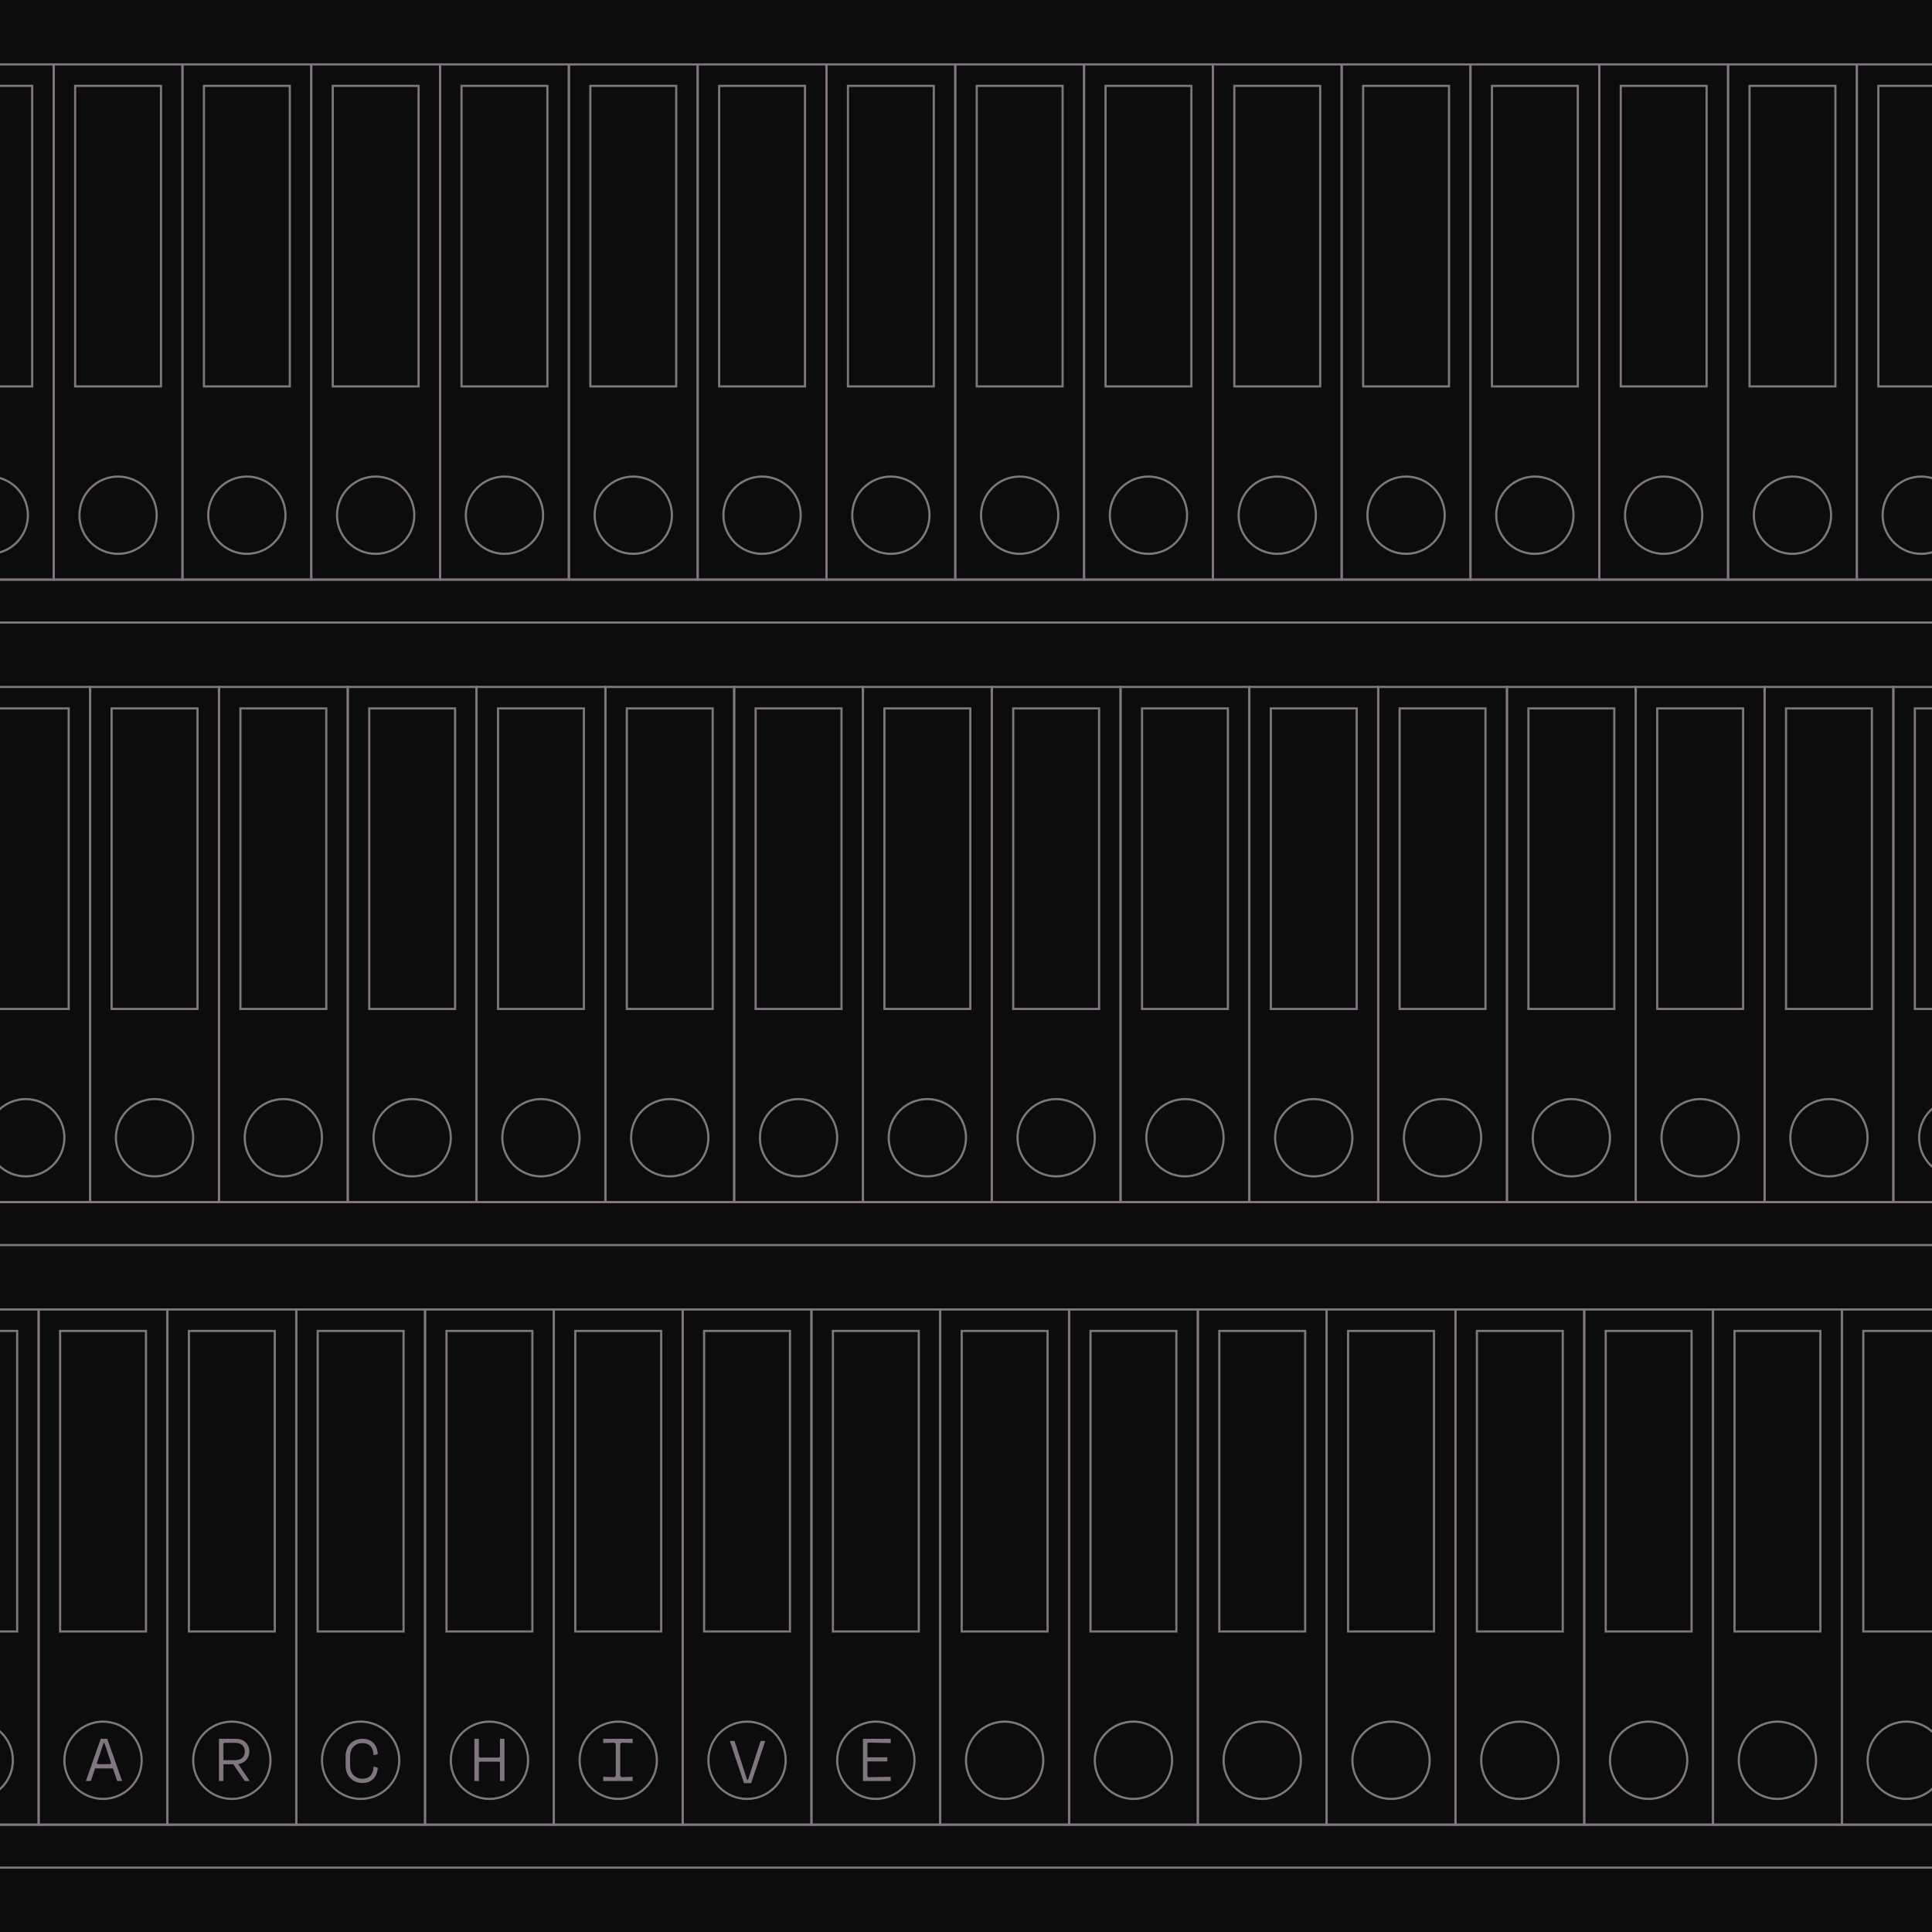 <svg width="900" height="900" viewBox="0 0 900 900" fill="none" xmlns="http://www.w3.org/2000/svg">
<g clip-path="url(#clip0)">
<rect width="900" height="900" fill="#0D0C0D"/>
<path fill-rule="evenodd" clip-rule="evenodd" d="M-35.5 29.5H25.5V270.5H-35.5V29.5ZM-34.5 30.5V269.5H24.5V30.5H-34.5Z" fill="#807680"/>
<path fill-rule="evenodd" clip-rule="evenodd" d="M-5 222.5C-14.665 222.5 -22.5 230.335 -22.5 240C-22.5 249.665 -14.665 257.5 -5 257.5C4.665 257.5 12.5 249.665 12.5 240C12.5 230.335 4.665 222.5 -5 222.5ZM-23.5 240C-23.5 229.783 -15.217 221.5 -5 221.5C5.217 221.5 13.5 229.783 13.5 240C13.5 250.217 5.217 258.5 -5 258.5C-15.217 258.5 -23.5 250.217 -23.5 240Z" fill="#807680"/>
<path fill-rule="evenodd" clip-rule="evenodd" d="M-25.5 39.5H15.5V180.5H-25.5V39.5ZM-24.5 40.5V179.5H14.5V40.5H-24.5Z" fill="#807680"/>
<path fill-rule="evenodd" clip-rule="evenodd" d="M24.5 29.5H85.5V270.5H24.5V29.5ZM25.5 30.5V269.5H84.5V30.5H25.5Z" fill="#807680"/>
<path fill-rule="evenodd" clip-rule="evenodd" d="M55 222.5C45.335 222.5 37.5 230.335 37.5 240C37.5 249.665 45.335 257.5 55 257.5C64.665 257.5 72.5 249.665 72.5 240C72.5 230.335 64.665 222.5 55 222.5ZM36.5 240C36.5 229.783 44.783 221.5 55 221.5C65.217 221.5 73.5 229.783 73.5 240C73.5 250.217 65.217 258.5 55 258.5C44.783 258.5 36.5 250.217 36.5 240Z" fill="#807680"/>
<path fill-rule="evenodd" clip-rule="evenodd" d="M34.5 39.5H75.5V180.5H34.5V39.5ZM35.5 40.5V179.5H74.5V40.5H35.5Z" fill="#807680"/>
<path fill-rule="evenodd" clip-rule="evenodd" d="M84.5 29.5H145.5V270.5H84.5V29.5ZM85.5 30.5V269.5H144.5V30.5H85.5Z" fill="#807680"/>
<path fill-rule="evenodd" clip-rule="evenodd" d="M115 222.5C105.335 222.5 97.5 230.335 97.5 240C97.5 249.665 105.335 257.5 115 257.5C124.665 257.5 132.5 249.665 132.5 240C132.5 230.335 124.665 222.5 115 222.5ZM96.5 240C96.5 229.783 104.783 221.5 115 221.5C125.217 221.5 133.5 229.783 133.5 240C133.5 250.217 125.217 258.5 115 258.5C104.783 258.5 96.5 250.217 96.5 240Z" fill="#807680"/>
<path fill-rule="evenodd" clip-rule="evenodd" d="M94.5 39.5H135.5V180.5H94.5V39.5ZM95.5 40.5V179.5H134.5V40.5H95.5Z" fill="#807680"/>
<path fill-rule="evenodd" clip-rule="evenodd" d="M144.5 29.5H205.5V270.5H144.5V29.5ZM145.5 30.5V269.5H204.5V30.5H145.5Z" fill="#807680"/>
<path fill-rule="evenodd" clip-rule="evenodd" d="M175 222.5C165.335 222.5 157.5 230.335 157.5 240C157.5 249.665 165.335 257.5 175 257.5C184.665 257.5 192.5 249.665 192.5 240C192.5 230.335 184.665 222.5 175 222.5ZM156.5 240C156.5 229.783 164.783 221.5 175 221.5C185.217 221.5 193.5 229.783 193.5 240C193.5 250.217 185.217 258.5 175 258.5C164.783 258.5 156.5 250.217 156.5 240Z" fill="#807680"/>
<path fill-rule="evenodd" clip-rule="evenodd" d="M154.5 39.5H195.5V180.5H154.5V39.5ZM155.5 40.5V179.5H194.5V40.5H155.5Z" fill="#807680"/>
<path fill-rule="evenodd" clip-rule="evenodd" d="M204.5 29.5H265.5V270.5H204.5V29.5ZM205.5 30.5V269.5H264.5V30.5H205.5Z" fill="#807680"/>
<path fill-rule="evenodd" clip-rule="evenodd" d="M235 222.5C225.335 222.5 217.5 230.335 217.5 240C217.5 249.665 225.335 257.5 235 257.5C244.665 257.5 252.5 249.665 252.5 240C252.5 230.335 244.665 222.5 235 222.5ZM216.5 240C216.5 229.783 224.783 221.5 235 221.5C245.217 221.5 253.5 229.783 253.5 240C253.5 250.217 245.217 258.5 235 258.5C224.783 258.5 216.5 250.217 216.5 240Z" fill="#807680"/>
<path fill-rule="evenodd" clip-rule="evenodd" d="M214.5 39.5H255.5V180.5H214.5V39.5ZM215.5 40.5V179.5H254.5V40.5H215.5Z" fill="#807680"/>
<path fill-rule="evenodd" clip-rule="evenodd" d="M264.5 29.5H325.5V270.5H264.5V29.5ZM265.5 30.5V269.5H324.5V30.5H265.5Z" fill="#807680"/>
<path fill-rule="evenodd" clip-rule="evenodd" d="M295 222.5C285.335 222.5 277.5 230.335 277.5 240C277.5 249.665 285.335 257.5 295 257.5C304.665 257.5 312.5 249.665 312.5 240C312.5 230.335 304.665 222.5 295 222.5ZM276.5 240C276.5 229.783 284.783 221.5 295 221.5C305.217 221.5 313.5 229.783 313.5 240C313.5 250.217 305.217 258.5 295 258.5C284.783 258.5 276.5 250.217 276.5 240Z" fill="#807680"/>
<path fill-rule="evenodd" clip-rule="evenodd" d="M274.5 39.5H315.5V180.5H274.5V39.5ZM275.5 40.5V179.5H314.5V40.5H275.5Z" fill="#807680"/>
<path fill-rule="evenodd" clip-rule="evenodd" d="M324.5 29.5H385.5V270.5H324.5V29.5ZM325.5 30.5V269.5H384.5V30.5H325.5Z" fill="#807680"/>
<path fill-rule="evenodd" clip-rule="evenodd" d="M355 222.5C345.335 222.5 337.5 230.335 337.5 240C337.5 249.665 345.335 257.5 355 257.5C364.665 257.5 372.5 249.665 372.5 240C372.5 230.335 364.665 222.5 355 222.5ZM336.5 240C336.5 229.783 344.783 221.5 355 221.5C365.217 221.5 373.5 229.783 373.5 240C373.5 250.217 365.217 258.5 355 258.5C344.783 258.5 336.5 250.217 336.5 240Z" fill="#807680"/>
<path fill-rule="evenodd" clip-rule="evenodd" d="M334.5 39.5H375.5V180.5H334.5V39.5ZM335.5 40.5V179.5H374.5V40.5H335.5Z" fill="#807680"/>
<path fill-rule="evenodd" clip-rule="evenodd" d="M384.5 29.5H445.5V270.5H384.5V29.5ZM385.5 30.5V269.5H444.5V30.5H385.5Z" fill="#807680"/>
<path fill-rule="evenodd" clip-rule="evenodd" d="M415 222.5C405.335 222.5 397.5 230.335 397.5 240C397.5 249.665 405.335 257.5 415 257.5C424.665 257.5 432.5 249.665 432.5 240C432.5 230.335 424.665 222.5 415 222.5ZM396.5 240C396.5 229.783 404.783 221.5 415 221.5C425.217 221.5 433.5 229.783 433.5 240C433.5 250.217 425.217 258.5 415 258.5C404.783 258.5 396.5 250.217 396.5 240Z" fill="#807680"/>
<path fill-rule="evenodd" clip-rule="evenodd" d="M394.5 39.5H435.5V180.5H394.5V39.5ZM395.5 40.5V179.5H434.5V40.5H395.5Z" fill="#807680"/>
<path fill-rule="evenodd" clip-rule="evenodd" d="M444.5 29.5H505.5V270.5H444.5V29.5ZM445.5 30.5V269.5H504.5V30.5H445.5Z" fill="#807680"/>
<path fill-rule="evenodd" clip-rule="evenodd" d="M475 222.5C465.335 222.5 457.5 230.335 457.5 240C457.5 249.665 465.335 257.5 475 257.5C484.665 257.5 492.5 249.665 492.5 240C492.5 230.335 484.665 222.5 475 222.5ZM456.5 240C456.5 229.783 464.783 221.5 475 221.5C485.217 221.5 493.5 229.783 493.5 240C493.5 250.217 485.217 258.5 475 258.5C464.783 258.5 456.5 250.217 456.5 240Z" fill="#807680"/>
<path fill-rule="evenodd" clip-rule="evenodd" d="M454.5 39.5H495.5V180.5H454.5V39.5ZM455.5 40.5V179.5H494.5V40.5H455.5Z" fill="#807680"/>
<path fill-rule="evenodd" clip-rule="evenodd" d="M504.5 29.5H565.5V270.5H504.5V29.5ZM505.5 30.5V269.5H564.5V30.5H505.5Z" fill="#807680"/>
<path fill-rule="evenodd" clip-rule="evenodd" d="M535 222.5C525.335 222.5 517.5 230.335 517.5 240C517.5 249.665 525.335 257.5 535 257.5C544.665 257.5 552.5 249.665 552.5 240C552.5 230.335 544.665 222.5 535 222.5ZM516.5 240C516.5 229.783 524.783 221.5 535 221.5C545.217 221.5 553.5 229.783 553.5 240C553.5 250.217 545.217 258.5 535 258.5C524.783 258.5 516.5 250.217 516.5 240Z" fill="#807680"/>
<path fill-rule="evenodd" clip-rule="evenodd" d="M514.5 39.5H555.5V180.5H514.5V39.5ZM515.5 40.5V179.5H554.5V40.5H515.5Z" fill="#807680"/>
<path fill-rule="evenodd" clip-rule="evenodd" d="M564.5 29.5H625.5V270.5H564.5V29.5ZM565.5 30.5V269.5H624.5V30.5H565.5Z" fill="#807680"/>
<path fill-rule="evenodd" clip-rule="evenodd" d="M595 222.5C585.335 222.5 577.5 230.335 577.5 240C577.5 249.665 585.335 257.5 595 257.5C604.665 257.5 612.5 249.665 612.5 240C612.5 230.335 604.665 222.5 595 222.5ZM576.5 240C576.5 229.783 584.783 221.5 595 221.5C605.217 221.5 613.5 229.783 613.5 240C613.5 250.217 605.217 258.5 595 258.5C584.783 258.5 576.5 250.217 576.5 240Z" fill="#807680"/>
<path fill-rule="evenodd" clip-rule="evenodd" d="M574.5 39.5H615.5V180.5H574.5V39.5ZM575.5 40.5V179.5H614.5V40.5H575.5Z" fill="#807680"/>
<path fill-rule="evenodd" clip-rule="evenodd" d="M624.5 29.5H685.5V270.5H624.5V29.5ZM625.5 30.5V269.5H684.5V30.5H625.5Z" fill="#807680"/>
<path fill-rule="evenodd" clip-rule="evenodd" d="M655 222.5C645.335 222.5 637.5 230.335 637.5 240C637.5 249.665 645.335 257.5 655 257.5C664.665 257.5 672.5 249.665 672.5 240C672.5 230.335 664.665 222.5 655 222.5ZM636.5 240C636.5 229.783 644.783 221.5 655 221.5C665.217 221.5 673.5 229.783 673.5 240C673.5 250.217 665.217 258.5 655 258.5C644.783 258.5 636.5 250.217 636.5 240Z" fill="#807680"/>
<path fill-rule="evenodd" clip-rule="evenodd" d="M634.5 39.5H675.5V180.5H634.5V39.5ZM635.5 40.5V179.5H674.5V40.5H635.5Z" fill="#807680"/>
<path fill-rule="evenodd" clip-rule="evenodd" d="M684.5 29.5H745.5V270.5H684.5V29.5ZM685.5 30.5V269.5H744.5V30.5H685.5Z" fill="#807680"/>
<path fill-rule="evenodd" clip-rule="evenodd" d="M715 222.5C705.335 222.5 697.5 230.335 697.5 240C697.5 249.665 705.335 257.5 715 257.5C724.665 257.5 732.5 249.665 732.5 240C732.5 230.335 724.665 222.5 715 222.5ZM696.5 240C696.5 229.783 704.783 221.5 715 221.5C725.217 221.5 733.5 229.783 733.5 240C733.5 250.217 725.217 258.5 715 258.5C704.783 258.5 696.5 250.217 696.5 240Z" fill="#807680"/>
<path fill-rule="evenodd" clip-rule="evenodd" d="M694.5 39.5H735.5V180.5H694.5V39.5ZM695.5 40.5V179.5H734.5V40.5H695.5Z" fill="#807680"/>
<path fill-rule="evenodd" clip-rule="evenodd" d="M744.5 29.5H805.5V270.5H744.5V29.5ZM745.5 30.5V269.5H804.5V30.5H745.5Z" fill="#807680"/>
<path fill-rule="evenodd" clip-rule="evenodd" d="M775 222.5C765.335 222.5 757.5 230.335 757.5 240C757.5 249.665 765.335 257.5 775 257.5C784.665 257.5 792.5 249.665 792.5 240C792.5 230.335 784.665 222.5 775 222.5ZM756.5 240C756.5 229.783 764.783 221.5 775 221.5C785.217 221.5 793.5 229.783 793.5 240C793.5 250.217 785.217 258.5 775 258.5C764.783 258.5 756.5 250.217 756.5 240Z" fill="#807680"/>
<path fill-rule="evenodd" clip-rule="evenodd" d="M754.5 39.5H795.5V180.5H754.5V39.5ZM755.5 40.5V179.5H794.5V40.5H755.5Z" fill="#807680"/>
<path fill-rule="evenodd" clip-rule="evenodd" d="M804.5 29.5H865.5V270.5H804.5V29.5ZM805.5 30.5V269.5H864.5V30.5H805.5Z" fill="#807680"/>
<path fill-rule="evenodd" clip-rule="evenodd" d="M835 222.5C825.335 222.5 817.5 230.335 817.5 240C817.5 249.665 825.335 257.5 835 257.5C844.665 257.5 852.5 249.665 852.5 240C852.5 230.335 844.665 222.5 835 222.5ZM816.5 240C816.5 229.783 824.783 221.5 835 221.5C845.217 221.5 853.5 229.783 853.5 240C853.5 250.217 845.217 258.5 835 258.5C824.783 258.5 816.5 250.217 816.5 240Z" fill="#807680"/>
<path fill-rule="evenodd" clip-rule="evenodd" d="M814.5 39.5H855.5V180.5H814.5V39.5ZM815.5 40.5V179.5H854.5V40.5H815.5Z" fill="#807680"/>
<path fill-rule="evenodd" clip-rule="evenodd" d="M864.5 29.5H925.5V270.5H864.5V29.5ZM865.5 30.5V269.5H924.5V30.5H865.5Z" fill="#807680"/>
<path fill-rule="evenodd" clip-rule="evenodd" d="M895 222.5C885.335 222.5 877.5 230.335 877.5 240C877.5 249.665 885.335 257.5 895 257.5C904.665 257.5 912.5 249.665 912.5 240C912.5 230.335 904.665 222.5 895 222.5ZM876.5 240C876.5 229.783 884.783 221.5 895 221.5C905.217 221.5 913.5 229.783 913.5 240C913.5 250.217 905.217 258.5 895 258.5C884.783 258.5 876.5 250.217 876.5 240Z" fill="#807680"/>
<path fill-rule="evenodd" clip-rule="evenodd" d="M874.5 39.5H915.5V180.5H874.5V39.5ZM875.5 40.5V179.5H914.5V40.5H875.5Z" fill="#807680"/>
<path fill-rule="evenodd" clip-rule="evenodd" d="M-143.5 269.5H1812.5V290.5H-143.5V269.5ZM-142.5 270.5V289.5H1811.5V270.5H-142.5Z" fill="#807680"/>
<path fill-rule="evenodd" clip-rule="evenodd" d="M-18.5 319.5H42.5V560.5H-18.5V319.5ZM-17.5 320.5V559.5H41.5V320.5H-17.5Z" fill="#807680"/>
<path fill-rule="evenodd" clip-rule="evenodd" d="M12 512.5C2.335 512.5 -5.5 520.335 -5.5 530C-5.5 539.665 2.335 547.5 12 547.5C21.665 547.5 29.5 539.665 29.5 530C29.5 520.335 21.665 512.5 12 512.5ZM-6.5 530C-6.5 519.783 1.783 511.5 12 511.5C22.217 511.5 30.5 519.783 30.5 530C30.5 540.217 22.217 548.5 12 548.5C1.783 548.5 -6.5 540.217 -6.5 530Z" fill="#807680"/>
<path fill-rule="evenodd" clip-rule="evenodd" d="M-8.5 329.5H32.5V470.5H-8.5V329.5ZM-7.5 330.5V469.5H31.5V330.5H-7.5Z" fill="#807680"/>
<path fill-rule="evenodd" clip-rule="evenodd" d="M41.5 319.5H102.5V560.5H41.5V319.5ZM42.5 320.5V559.5H101.5V320.5H42.5Z" fill="#807680"/>
<path fill-rule="evenodd" clip-rule="evenodd" d="M72 512.5C62.335 512.5 54.5 520.335 54.5 530C54.5 539.665 62.335 547.5 72 547.5C81.665 547.5 89.5 539.665 89.5 530C89.5 520.335 81.665 512.5 72 512.5ZM53.5 530C53.5 519.783 61.783 511.5 72 511.5C82.217 511.5 90.5 519.783 90.5 530C90.5 540.217 82.217 548.5 72 548.5C61.783 548.5 53.5 540.217 53.5 530Z" fill="#807680"/>
<path fill-rule="evenodd" clip-rule="evenodd" d="M51.5 329.5H92.5V470.5H51.5V329.5ZM52.5 330.5V469.5H91.5V330.5H52.5Z" fill="#807680"/>
<path fill-rule="evenodd" clip-rule="evenodd" d="M101.5 319.5H162.5V560.5H101.5V319.5ZM102.5 320.5V559.5H161.5V320.5H102.5Z" fill="#807680"/>
<path fill-rule="evenodd" clip-rule="evenodd" d="M132 512.5C122.335 512.5 114.5 520.335 114.5 530C114.5 539.665 122.335 547.5 132 547.5C141.665 547.5 149.5 539.665 149.5 530C149.5 520.335 141.665 512.5 132 512.5ZM113.5 530C113.5 519.783 121.783 511.5 132 511.5C142.217 511.5 150.5 519.783 150.5 530C150.5 540.217 142.217 548.5 132 548.5C121.783 548.5 113.5 540.217 113.5 530Z" fill="#807680"/>
<path fill-rule="evenodd" clip-rule="evenodd" d="M111.5 329.5H152.5V470.5H111.5V329.5ZM112.5 330.5V469.5H151.5V330.5H112.5Z" fill="#807680"/>
<path fill-rule="evenodd" clip-rule="evenodd" d="M161.5 319.5H222.5V560.5H161.5V319.5ZM162.5 320.5V559.5H221.5V320.5H162.5Z" fill="#807680"/>
<path fill-rule="evenodd" clip-rule="evenodd" d="M192 512.5C182.335 512.5 174.5 520.335 174.5 530C174.5 539.665 182.335 547.5 192 547.5C201.665 547.5 209.5 539.665 209.5 530C209.5 520.335 201.665 512.5 192 512.5ZM173.5 530C173.5 519.783 181.783 511.5 192 511.5C202.217 511.5 210.5 519.783 210.5 530C210.5 540.217 202.217 548.5 192 548.5C181.783 548.5 173.5 540.217 173.5 530Z" fill="#807680"/>
<path fill-rule="evenodd" clip-rule="evenodd" d="M171.5 329.5H212.5V470.5H171.5V329.5ZM172.5 330.5V469.5H211.5V330.5H172.5Z" fill="#807680"/>
<path fill-rule="evenodd" clip-rule="evenodd" d="M221.5 319.5H282.5V560.5H221.5V319.5ZM222.5 320.5V559.5H281.5V320.5H222.5Z" fill="#807680"/>
<path fill-rule="evenodd" clip-rule="evenodd" d="M252 512.5C242.335 512.5 234.5 520.335 234.5 530C234.5 539.665 242.335 547.5 252 547.5C261.665 547.5 269.5 539.665 269.5 530C269.5 520.335 261.665 512.5 252 512.5ZM233.5 530C233.5 519.783 241.783 511.5 252 511.5C262.217 511.5 270.5 519.783 270.5 530C270.5 540.217 262.217 548.5 252 548.5C241.783 548.5 233.5 540.217 233.5 530Z" fill="#807680"/>
<path fill-rule="evenodd" clip-rule="evenodd" d="M231.5 329.5H272.5V470.5H231.5V329.5ZM232.5 330.5V469.5H271.5V330.5H232.5Z" fill="#807680"/>
<path fill-rule="evenodd" clip-rule="evenodd" d="M281.5 319.5H342.5V560.5H281.5V319.5ZM282.5 320.5V559.5H341.5V320.5H282.5Z" fill="#807680"/>
<path fill-rule="evenodd" clip-rule="evenodd" d="M312 512.5C302.335 512.5 294.5 520.335 294.5 530C294.5 539.665 302.335 547.5 312 547.5C321.665 547.5 329.5 539.665 329.5 530C329.5 520.335 321.665 512.5 312 512.5ZM293.5 530C293.5 519.783 301.783 511.5 312 511.5C322.217 511.5 330.5 519.783 330.5 530C330.5 540.217 322.217 548.5 312 548.5C301.783 548.5 293.5 540.217 293.5 530Z" fill="#807680"/>
<path fill-rule="evenodd" clip-rule="evenodd" d="M291.5 329.5H332.5V470.5H291.5V329.5ZM292.5 330.5V469.5H331.5V330.5H292.5Z" fill="#807680"/>
<path fill-rule="evenodd" clip-rule="evenodd" d="M341.5 319.5H402.5V560.5H341.5V319.5ZM342.5 320.5V559.5H401.5V320.5H342.5Z" fill="#807680"/>
<path fill-rule="evenodd" clip-rule="evenodd" d="M372 512.5C362.335 512.5 354.5 520.335 354.5 530C354.5 539.665 362.335 547.5 372 547.5C381.665 547.5 389.5 539.665 389.5 530C389.5 520.335 381.665 512.5 372 512.5ZM353.5 530C353.5 519.783 361.783 511.5 372 511.5C382.217 511.5 390.5 519.783 390.5 530C390.5 540.217 382.217 548.5 372 548.5C361.783 548.5 353.5 540.217 353.5 530Z" fill="#807680"/>
<path fill-rule="evenodd" clip-rule="evenodd" d="M351.5 329.5H392.5V470.5H351.5V329.5ZM352.5 330.5V469.5H391.5V330.5H352.5Z" fill="#807680"/>
<path fill-rule="evenodd" clip-rule="evenodd" d="M401.5 319.5H462.5V560.5H401.5V319.5ZM402.5 320.5V559.5H461.5V320.5H402.5Z" fill="#807680"/>
<path fill-rule="evenodd" clip-rule="evenodd" d="M432 512.5C422.335 512.5 414.5 520.335 414.5 530C414.5 539.665 422.335 547.5 432 547.5C441.665 547.5 449.5 539.665 449.5 530C449.5 520.335 441.665 512.5 432 512.5ZM413.5 530C413.5 519.783 421.783 511.5 432 511.5C442.217 511.5 450.5 519.783 450.5 530C450.5 540.217 442.217 548.5 432 548.5C421.783 548.5 413.5 540.217 413.5 530Z" fill="#807680"/>
<path fill-rule="evenodd" clip-rule="evenodd" d="M411.5 329.5H452.5V470.5H411.5V329.5ZM412.5 330.5V469.5H451.5V330.5H412.5Z" fill="#807680"/>
<path fill-rule="evenodd" clip-rule="evenodd" d="M461.5 319.5H522.5V560.5H461.5V319.5ZM462.5 320.5V559.5H521.5V320.5H462.5Z" fill="#807680"/>
<path fill-rule="evenodd" clip-rule="evenodd" d="M492 512.5C482.335 512.5 474.5 520.335 474.5 530C474.5 539.665 482.335 547.5 492 547.5C501.665 547.5 509.5 539.665 509.5 530C509.5 520.335 501.665 512.5 492 512.5ZM473.5 530C473.5 519.783 481.783 511.5 492 511.5C502.217 511.5 510.5 519.783 510.5 530C510.5 540.217 502.217 548.5 492 548.5C481.783 548.5 473.5 540.217 473.5 530Z" fill="#807680"/>
<path fill-rule="evenodd" clip-rule="evenodd" d="M471.5 329.5H512.5V470.5H471.5V329.5ZM472.5 330.5V469.5H511.5V330.5H472.5Z" fill="#807680"/>
<path fill-rule="evenodd" clip-rule="evenodd" d="M521.5 319.5H582.5V560.5H521.5V319.5ZM522.5 320.5V559.5H581.5V320.5H522.5Z" fill="#807680"/>
<path fill-rule="evenodd" clip-rule="evenodd" d="M552 512.5C542.335 512.5 534.5 520.335 534.5 530C534.5 539.665 542.335 547.5 552 547.5C561.665 547.5 569.5 539.665 569.5 530C569.5 520.335 561.665 512.5 552 512.5ZM533.5 530C533.5 519.783 541.783 511.5 552 511.5C562.217 511.5 570.5 519.783 570.5 530C570.5 540.217 562.217 548.5 552 548.5C541.783 548.5 533.5 540.217 533.5 530Z" fill="#807680"/>
<path fill-rule="evenodd" clip-rule="evenodd" d="M531.5 329.5H572.5V470.5H531.5V329.5ZM532.5 330.5V469.5H571.5V330.5H532.5Z" fill="#807680"/>
<path fill-rule="evenodd" clip-rule="evenodd" d="M581.5 319.5H642.5V560.5H581.5V319.5ZM582.5 320.5V559.5H641.5V320.5H582.5Z" fill="#807680"/>
<path fill-rule="evenodd" clip-rule="evenodd" d="M612 512.5C602.335 512.5 594.5 520.335 594.5 530C594.5 539.665 602.335 547.5 612 547.5C621.665 547.5 629.5 539.665 629.5 530C629.5 520.335 621.665 512.5 612 512.5ZM593.5 530C593.5 519.783 601.783 511.5 612 511.5C622.217 511.5 630.5 519.783 630.5 530C630.5 540.217 622.217 548.5 612 548.5C601.783 548.5 593.5 540.217 593.5 530Z" fill="#807680"/>
<path fill-rule="evenodd" clip-rule="evenodd" d="M591.5 329.5H632.5V470.5H591.5V329.5ZM592.5 330.5V469.5H631.5V330.5H592.5Z" fill="#807680"/>
<path fill-rule="evenodd" clip-rule="evenodd" d="M641.5 319.5H702.5V560.5H641.5V319.5ZM642.5 320.5V559.5H701.5V320.5H642.5Z" fill="#807680"/>
<path fill-rule="evenodd" clip-rule="evenodd" d="M672 512.5C662.335 512.5 654.5 520.335 654.5 530C654.5 539.665 662.335 547.5 672 547.5C681.665 547.5 689.5 539.665 689.5 530C689.5 520.335 681.665 512.5 672 512.5ZM653.5 530C653.5 519.783 661.783 511.5 672 511.5C682.217 511.5 690.5 519.783 690.5 530C690.5 540.217 682.217 548.5 672 548.5C661.783 548.5 653.5 540.217 653.5 530Z" fill="#807680"/>
<path fill-rule="evenodd" clip-rule="evenodd" d="M651.5 329.5H692.5V470.5H651.5V329.5ZM652.5 330.5V469.5H691.5V330.5H652.5Z" fill="#807680"/>
<path fill-rule="evenodd" clip-rule="evenodd" d="M701.5 319.5H762.5V560.5H701.5V319.5ZM702.5 320.5V559.5H761.5V320.5H702.5Z" fill="#807680"/>
<path fill-rule="evenodd" clip-rule="evenodd" d="M732 512.5C722.335 512.5 714.5 520.335 714.5 530C714.5 539.665 722.335 547.5 732 547.5C741.665 547.5 749.5 539.665 749.5 530C749.5 520.335 741.665 512.5 732 512.5ZM713.5 530C713.5 519.783 721.783 511.5 732 511.5C742.217 511.5 750.5 519.783 750.5 530C750.5 540.217 742.217 548.5 732 548.5C721.783 548.5 713.5 540.217 713.5 530Z" fill="#807680"/>
<path fill-rule="evenodd" clip-rule="evenodd" d="M711.5 329.5H752.5V470.5H711.5V329.5ZM712.5 330.5V469.5H751.5V330.5H712.5Z" fill="#807680"/>
<path fill-rule="evenodd" clip-rule="evenodd" d="M761.5 319.5H822.5V560.5H761.5V319.5ZM762.5 320.5V559.5H821.5V320.5H762.5Z" fill="#807680"/>
<path fill-rule="evenodd" clip-rule="evenodd" d="M792 512.5C782.335 512.5 774.5 520.335 774.5 530C774.5 539.665 782.335 547.5 792 547.5C801.665 547.5 809.5 539.665 809.5 530C809.5 520.335 801.665 512.5 792 512.5ZM773.5 530C773.5 519.783 781.783 511.5 792 511.5C802.217 511.5 810.5 519.783 810.5 530C810.5 540.217 802.217 548.5 792 548.5C781.783 548.5 773.5 540.217 773.5 530Z" fill="#807680"/>
<path fill-rule="evenodd" clip-rule="evenodd" d="M771.5 329.5H812.5V470.5H771.5V329.5ZM772.5 330.5V469.5H811.5V330.5H772.5Z" fill="#807680"/>
<path fill-rule="evenodd" clip-rule="evenodd" d="M821.5 319.5H882.5V560.5H821.5V319.5ZM822.5 320.5V559.5H881.5V320.5H822.5Z" fill="#807680"/>
<path fill-rule="evenodd" clip-rule="evenodd" d="M852 512.5C842.335 512.5 834.5 520.335 834.5 530C834.5 539.665 842.335 547.5 852 547.5C861.665 547.5 869.5 539.665 869.5 530C869.5 520.335 861.665 512.5 852 512.5ZM833.5 530C833.5 519.783 841.783 511.5 852 511.5C862.217 511.5 870.5 519.783 870.5 530C870.5 540.217 862.217 548.5 852 548.5C841.783 548.5 833.5 540.217 833.5 530Z" fill="#807680"/>
<path fill-rule="evenodd" clip-rule="evenodd" d="M831.5 329.5H872.5V470.5H831.5V329.5ZM832.5 330.5V469.5H871.5V330.5H832.5Z" fill="#807680"/>
<path fill-rule="evenodd" clip-rule="evenodd" d="M881.5 319.5H942.5V560.5H881.5V319.5ZM882.5 320.5V559.5H941.5V320.5H882.5Z" fill="#807680"/>
<path fill-rule="evenodd" clip-rule="evenodd" d="M912 512.5C902.335 512.5 894.5 520.335 894.5 530C894.5 539.665 902.335 547.5 912 547.5C921.665 547.5 929.5 539.665 929.5 530C929.5 520.335 921.665 512.5 912 512.5ZM893.5 530C893.5 519.783 901.783 511.5 912 511.5C922.217 511.5 930.5 519.783 930.5 530C930.5 540.217 922.217 548.5 912 548.5C901.783 548.5 893.5 540.217 893.5 530Z" fill="#807680"/>
<path fill-rule="evenodd" clip-rule="evenodd" d="M891.5 329.5H932.5V470.5H891.5V329.5ZM892.5 330.5V469.5H931.5V330.5H892.5Z" fill="#807680"/>
<path fill-rule="evenodd" clip-rule="evenodd" d="M-108.5 559.5H1847.5V580.5H-108.5V559.5ZM-107.5 560.5V579.5H1846.5V560.5H-107.5Z" fill="#807680"/>
<path fill-rule="evenodd" clip-rule="evenodd" d="M-42.5 609.5H18.5V850.5H-42.5V609.5ZM-41.5 610.5V849.5H17.5V610.5H-41.5Z" fill="#807680"/>
<path fill-rule="evenodd" clip-rule="evenodd" d="M-12 802.5C-21.665 802.5 -29.5 810.335 -29.5 820C-29.5 829.665 -21.665 837.5 -12 837.5C-2.335 837.5 5.5 829.665 5.5 820C5.5 810.335 -2.335 802.5 -12 802.5ZM-30.5 820C-30.5 809.783 -22.217 801.5 -12 801.5C-1.783 801.5 6.5 809.783 6.5 820C6.5 830.217 -1.783 838.5 -12 838.5C-22.217 838.5 -30.5 830.217 -30.5 820Z" fill="#807680"/>
<path fill-rule="evenodd" clip-rule="evenodd" d="M-32.5 619.5H8.5V760.5H-32.5V619.5ZM-31.5 620.5V759.5H7.5V620.5H-31.5Z" fill="#807680"/>
<path fill-rule="evenodd" clip-rule="evenodd" d="M17.5 609.5H78.5V850.5H17.5V609.5ZM18.5 610.5V849.5H77.5V610.5H18.5Z" fill="#807680"/>
<path fill-rule="evenodd" clip-rule="evenodd" d="M48 802.5C38.335 802.5 30.5 810.335 30.5 820C30.5 829.665 38.335 837.5 48 837.5C57.665 837.5 65.5 829.665 65.5 820C65.5 810.335 57.665 802.5 48 802.5ZM29.5 820C29.5 809.783 37.783 801.5 48 801.5C58.217 801.5 66.5 809.783 66.5 820C66.5 830.217 58.217 838.5 48 838.5C37.783 838.5 29.5 830.217 29.5 820Z" fill="#807680"/>
<path fill-rule="evenodd" clip-rule="evenodd" d="M27.5 619.5H68.5V760.5H27.5V619.5ZM28.5 620.5V759.5H67.5V620.5H28.5Z" fill="#807680"/>
<path fill-rule="evenodd" clip-rule="evenodd" d="M77.5 609.5H138.5V850.5H77.5V609.5ZM78.5 610.5V849.5H137.5V610.5H78.5Z" fill="#807680"/>
<path fill-rule="evenodd" clip-rule="evenodd" d="M108 802.5C98.335 802.5 90.5 810.335 90.5 820C90.5 829.665 98.335 837.5 108 837.5C117.665 837.5 125.5 829.665 125.5 820C125.5 810.335 117.665 802.5 108 802.5ZM89.5 820C89.5 809.783 97.783 801.5 108 801.5C118.217 801.5 126.5 809.783 126.5 820C126.5 830.217 118.217 838.5 108 838.5C97.783 838.5 89.5 830.217 89.5 820Z" fill="#807680"/>
<path fill-rule="evenodd" clip-rule="evenodd" d="M87.5 619.5H128.5V760.5H87.5V619.5ZM88.5 620.5V759.5H127.5V620.5H88.5Z" fill="#807680"/>
<path fill-rule="evenodd" clip-rule="evenodd" d="M137.5 609.5H198.5V850.5H137.5V609.5ZM138.5 610.5V849.5H197.5V610.5H138.5Z" fill="#807680"/>
<path fill-rule="evenodd" clip-rule="evenodd" d="M168 802.5C158.335 802.5 150.5 810.335 150.5 820C150.5 829.665 158.335 837.5 168 837.5C177.665 837.5 185.5 829.665 185.5 820C185.5 810.335 177.665 802.5 168 802.5ZM149.5 820C149.5 809.783 157.783 801.5 168 801.5C178.217 801.5 186.5 809.783 186.5 820C186.5 830.217 178.217 838.5 168 838.5C157.783 838.5 149.5 830.217 149.5 820Z" fill="#807680"/>
<path fill-rule="evenodd" clip-rule="evenodd" d="M147.5 619.5H188.5V760.5H147.5V619.5ZM148.5 620.5V759.5H187.5V620.5H148.5Z" fill="#807680"/>
<path fill-rule="evenodd" clip-rule="evenodd" d="M197.5 609.5H258.5V850.5H197.5V609.5ZM198.5 610.5V849.5H257.5V610.5H198.5Z" fill="#807680"/>
<path fill-rule="evenodd" clip-rule="evenodd" d="M228 802.5C218.335 802.5 210.5 810.335 210.5 820C210.5 829.665 218.335 837.5 228 837.5C237.665 837.5 245.5 829.665 245.5 820C245.5 810.335 237.665 802.5 228 802.5ZM209.5 820C209.5 809.783 217.783 801.5 228 801.5C238.217 801.5 246.5 809.783 246.5 820C246.5 830.217 238.217 838.5 228 838.5C217.783 838.5 209.5 830.217 209.5 820Z" fill="#807680"/>
<path fill-rule="evenodd" clip-rule="evenodd" d="M207.5 619.5H248.5V760.5H207.5V619.5ZM208.5 620.5V759.5H247.5V620.5H208.5Z" fill="#807680"/>
<path fill-rule="evenodd" clip-rule="evenodd" d="M257.5 609.5H318.5V850.5H257.5V609.5ZM258.5 610.5V849.5H317.5V610.5H258.5Z" fill="#807680"/>
<path fill-rule="evenodd" clip-rule="evenodd" d="M288 802.5C278.335 802.5 270.5 810.335 270.5 820C270.5 829.665 278.335 837.5 288 837.5C297.665 837.5 305.5 829.665 305.5 820C305.5 810.335 297.665 802.5 288 802.5ZM269.5 820C269.5 809.783 277.783 801.5 288 801.5C298.217 801.5 306.5 809.783 306.5 820C306.5 830.217 298.217 838.5 288 838.5C277.783 838.5 269.5 830.217 269.5 820Z" fill="#807680"/>
<path fill-rule="evenodd" clip-rule="evenodd" d="M267.5 619.5H308.5V760.5H267.5V619.5ZM268.5 620.5V759.5H307.5V620.5H268.5Z" fill="#807680"/>
<path fill-rule="evenodd" clip-rule="evenodd" d="M317.5 609.5H378.5V850.5H317.5V609.5ZM318.5 610.5V849.5H377.5V610.5H318.5Z" fill="#807680"/>
<path fill-rule="evenodd" clip-rule="evenodd" d="M348 802.5C338.335 802.5 330.5 810.335 330.5 820C330.5 829.665 338.335 837.5 348 837.5C357.665 837.5 365.5 829.665 365.5 820C365.5 810.335 357.665 802.5 348 802.5ZM329.5 820C329.5 809.783 337.783 801.5 348 801.5C358.217 801.5 366.5 809.783 366.5 820C366.5 830.217 358.217 838.5 348 838.5C337.783 838.5 329.5 830.217 329.5 820Z" fill="#807680"/>
<path fill-rule="evenodd" clip-rule="evenodd" d="M327.5 619.5H368.5V760.5H327.5V619.5ZM328.5 620.5V759.5H367.5V620.5H328.5Z" fill="#807680"/>
<path fill-rule="evenodd" clip-rule="evenodd" d="M377.5 609.5H438.5V850.5H377.5V609.5ZM378.5 610.5V849.5H437.5V610.5H378.5Z" fill="#807680"/>
<path fill-rule="evenodd" clip-rule="evenodd" d="M408 802.5C398.335 802.5 390.5 810.335 390.5 820C390.5 829.665 398.335 837.5 408 837.5C417.665 837.5 425.5 829.665 425.5 820C425.5 810.335 417.665 802.5 408 802.5ZM389.5 820C389.5 809.783 397.783 801.5 408 801.5C418.217 801.5 426.5 809.783 426.5 820C426.5 830.217 418.217 838.5 408 838.5C397.783 838.5 389.5 830.217 389.5 820Z" fill="#807680"/>
<path fill-rule="evenodd" clip-rule="evenodd" d="M387.5 619.5H428.5V760.5H387.5V619.5ZM388.5 620.5V759.5H427.5V620.5H388.5Z" fill="#807680"/>
<path fill-rule="evenodd" clip-rule="evenodd" d="M437.5 609.5H498.5V850.5H437.5V609.5ZM438.5 610.5V849.5H497.5V610.5H438.5Z" fill="#807680"/>
<path fill-rule="evenodd" clip-rule="evenodd" d="M468 802.5C458.335 802.5 450.5 810.335 450.5 820C450.5 829.665 458.335 837.5 468 837.5C477.665 837.5 485.5 829.665 485.5 820C485.5 810.335 477.665 802.5 468 802.5ZM449.5 820C449.5 809.783 457.783 801.5 468 801.5C478.217 801.5 486.5 809.783 486.5 820C486.5 830.217 478.217 838.5 468 838.5C457.783 838.5 449.5 830.217 449.5 820Z" fill="#807680"/>
<path fill-rule="evenodd" clip-rule="evenodd" d="M447.5 619.5H488.5V760.5H447.5V619.5ZM448.5 620.5V759.5H487.5V620.5H448.5Z" fill="#807680"/>
<path fill-rule="evenodd" clip-rule="evenodd" d="M497.5 609.5H558.5V850.5H497.5V609.5ZM498.5 610.5V849.5H557.5V610.5H498.5Z" fill="#807680"/>
<path fill-rule="evenodd" clip-rule="evenodd" d="M528 802.5C518.335 802.5 510.5 810.335 510.5 820C510.5 829.665 518.335 837.5 528 837.5C537.665 837.5 545.5 829.665 545.5 820C545.5 810.335 537.665 802.5 528 802.5ZM509.5 820C509.5 809.783 517.783 801.5 528 801.5C538.217 801.5 546.5 809.783 546.5 820C546.5 830.217 538.217 838.5 528 838.5C517.783 838.5 509.5 830.217 509.5 820Z" fill="#807680"/>
<path fill-rule="evenodd" clip-rule="evenodd" d="M507.5 619.5H548.5V760.5H507.5V619.5ZM508.5 620.5V759.5H547.5V620.5H508.5Z" fill="#807680"/>
<path fill-rule="evenodd" clip-rule="evenodd" d="M557.5 609.5H618.5V850.5H557.5V609.5ZM558.5 610.5V849.5H617.5V610.5H558.5Z" fill="#807680"/>
<path fill-rule="evenodd" clip-rule="evenodd" d="M588 802.5C578.335 802.5 570.5 810.335 570.5 820C570.5 829.665 578.335 837.5 588 837.5C597.665 837.5 605.5 829.665 605.5 820C605.5 810.335 597.665 802.5 588 802.5ZM569.5 820C569.5 809.783 577.783 801.5 588 801.5C598.217 801.5 606.5 809.783 606.5 820C606.5 830.217 598.217 838.5 588 838.5C577.783 838.5 569.5 830.217 569.5 820Z" fill="#807680"/>
<path fill-rule="evenodd" clip-rule="evenodd" d="M567.5 619.5H608.5V760.5H567.5V619.5ZM568.5 620.5V759.5H607.5V620.5H568.5Z" fill="#807680"/>
<path fill-rule="evenodd" clip-rule="evenodd" d="M617.5 609.5H678.5V850.5H617.5V609.5ZM618.5 610.5V849.5H677.5V610.5H618.5Z" fill="#807680"/>
<path fill-rule="evenodd" clip-rule="evenodd" d="M648 802.5C638.335 802.5 630.5 810.335 630.5 820C630.5 829.665 638.335 837.5 648 837.5C657.665 837.5 665.5 829.665 665.5 820C665.5 810.335 657.665 802.5 648 802.5ZM629.5 820C629.5 809.783 637.783 801.5 648 801.5C658.217 801.5 666.5 809.783 666.5 820C666.5 830.217 658.217 838.5 648 838.5C637.783 838.5 629.5 830.217 629.5 820Z" fill="#807680"/>
<path fill-rule="evenodd" clip-rule="evenodd" d="M627.5 619.5H668.5V760.5H627.5V619.5ZM628.5 620.5V759.5H667.5V620.5H628.5Z" fill="#807680"/>
<path fill-rule="evenodd" clip-rule="evenodd" d="M677.5 609.5H738.5V850.5H677.5V609.5ZM678.5 610.5V849.5H737.5V610.5H678.5Z" fill="#807680"/>
<path fill-rule="evenodd" clip-rule="evenodd" d="M708 802.5C698.335 802.5 690.5 810.335 690.5 820C690.5 829.665 698.335 837.5 708 837.5C717.665 837.5 725.5 829.665 725.5 820C725.5 810.335 717.665 802.5 708 802.5ZM689.5 820C689.5 809.783 697.783 801.5 708 801.5C718.217 801.5 726.5 809.783 726.5 820C726.5 830.217 718.217 838.5 708 838.5C697.783 838.5 689.5 830.217 689.5 820Z" fill="#807680"/>
<path fill-rule="evenodd" clip-rule="evenodd" d="M687.5 619.5H728.5V760.5H687.5V619.5ZM688.5 620.5V759.5H727.5V620.5H688.5Z" fill="#807680"/>
<path fill-rule="evenodd" clip-rule="evenodd" d="M737.5 609.5H798.5V850.5H737.5V609.5ZM738.5 610.5V849.5H797.5V610.5H738.5Z" fill="#807680"/>
<path fill-rule="evenodd" clip-rule="evenodd" d="M768 802.5C758.335 802.5 750.5 810.335 750.5 820C750.5 829.665 758.335 837.5 768 837.5C777.665 837.5 785.5 829.665 785.5 820C785.5 810.335 777.665 802.5 768 802.5ZM749.5 820C749.5 809.783 757.783 801.5 768 801.5C778.217 801.5 786.5 809.783 786.5 820C786.5 830.217 778.217 838.5 768 838.5C757.783 838.5 749.5 830.217 749.5 820Z" fill="#807680"/>
<path fill-rule="evenodd" clip-rule="evenodd" d="M747.5 619.5H788.5V760.5H747.5V619.5ZM748.5 620.5V759.5H787.5V620.5H748.5Z" fill="#807680"/>
<path fill-rule="evenodd" clip-rule="evenodd" d="M797.5 609.5H858.5V850.5H797.5V609.5ZM798.5 610.5V849.5H857.5V610.5H798.5Z" fill="#807680"/>
<path fill-rule="evenodd" clip-rule="evenodd" d="M828 802.5C818.335 802.5 810.5 810.335 810.5 820C810.5 829.665 818.335 837.5 828 837.5C837.665 837.5 845.5 829.665 845.5 820C845.5 810.335 837.665 802.5 828 802.5ZM809.5 820C809.5 809.783 817.783 801.5 828 801.5C838.217 801.5 846.5 809.783 846.5 820C846.5 830.217 838.217 838.5 828 838.5C817.783 838.5 809.5 830.217 809.5 820Z" fill="#807680"/>
<path fill-rule="evenodd" clip-rule="evenodd" d="M807.5 619.5H848.5V760.5H807.5V619.5ZM808.5 620.5V759.5H847.5V620.5H808.5Z" fill="#807680"/>
<path fill-rule="evenodd" clip-rule="evenodd" d="M857.5 609.5H918.5V850.5H857.5V609.5ZM858.5 610.5V849.5H917.5V610.5H858.5Z" fill="#807680"/>
<path fill-rule="evenodd" clip-rule="evenodd" d="M888 802.5C878.335 802.5 870.5 810.335 870.5 820C870.5 829.665 878.335 837.5 888 837.5C897.665 837.5 905.5 829.665 905.5 820C905.5 810.335 897.665 802.5 888 802.5ZM869.5 820C869.5 809.783 877.783 801.5 888 801.5C898.217 801.5 906.5 809.783 906.5 820C906.5 830.217 898.217 838.5 888 838.5C877.783 838.5 869.5 830.217 869.5 820Z" fill="#807680"/>
<path fill-rule="evenodd" clip-rule="evenodd" d="M867.5 619.5H908.5V760.5H867.5V619.5ZM868.5 620.5V759.5H907.5V620.5H868.5Z" fill="#807680"/>
<path fill-rule="evenodd" clip-rule="evenodd" d="M-150.5 849.5H1805.5V870.5H-150.5V849.5ZM-149.5 850.5V869.5H1804.5V850.5H-149.5Z" fill="#807680"/>
<path d="M40 829.668H42.31L44.29 823.794H52.606L54.586 829.668H56.896L49.966 810H46.93L40 829.668ZM45.214 821.055L48.25 811.98H48.646L51.682 821.055C51.847 821.517 51.616 821.814 51.154 821.814H45.742C45.28 821.814 45.049 821.517 45.214 821.055Z" fill="#807680"/>
<path d="M109.854 810H102V829.668H104.079V821.847H108.633L114.045 829.668H116.355L110.976 821.781C114.144 821.319 116.157 818.976 116.157 815.907C116.157 812.475 113.682 810 109.854 810ZM104.079 819.933V812.541C104.079 812.112 104.31 811.881 104.739 811.881H109.59C112.23 811.881 114.045 813.267 114.045 815.907C114.045 818.547 112.23 819.933 109.59 819.933H104.079Z" fill="#807680"/>
<path d="M168.887 830.592C172.55 830.592 175.718 828.414 175.982 823.464L174.035 822.936C173.903 826.896 171.725 828.612 168.887 828.612C165.29 828.612 163.079 825.972 163.079 822.408V818.184C163.079 814.62 165.29 811.98 168.887 811.98C171.725 811.98 173.903 813.696 174.035 817.656L175.982 817.128C175.718 812.178 172.55 810 168.887 810C164.135 810 161 813.432 161 818.118V822.474C161 827.16 164.135 830.592 168.887 830.592Z" fill="#807680"/>
<path d="M221 810V829.668H223.079V821.319C223.079 820.89 223.31 820.659 223.739 820.659H232.253C232.682 820.659 232.913 820.89 232.913 821.319V829.668H234.992V810H232.913V818.085C232.913 818.514 232.682 818.745 232.253 818.745H223.739C223.31 818.745 223.079 818.514 223.079 818.085V810H221Z" fill="#807680"/>
<path d="M294.728 810H281V811.98L285.818 811.815C286.445 811.782 286.841 812.178 286.841 812.805V826.863C286.841 827.49 286.445 827.886 285.818 827.853L281 827.688V829.668H294.728V827.688L289.943 827.853C289.316 827.886 288.92 827.49 288.92 826.863V812.805C288.92 812.178 289.316 811.782 289.943 811.815L294.728 811.98V810Z" fill="#807680"/>
<path d="M340 811L346.6 830.668H349.9L356.5 811H354.322L348.448 829.15H348.052L342.178 811H340Z" fill="#807680"/>
<path d="M402 810V829.668H414.936V827.688L404.739 827.886C404.31 827.886 404.079 827.655 404.079 827.226V820.527H413.352V818.613H404.079V812.442C404.079 812.013 404.31 811.782 404.739 811.782L414.936 811.98V810H402Z" fill="#807680"/>
</g>
<defs>
<clipPath id="clip0">
<rect width="900" height="900" fill="white"/>
</clipPath>
</defs>
</svg>
